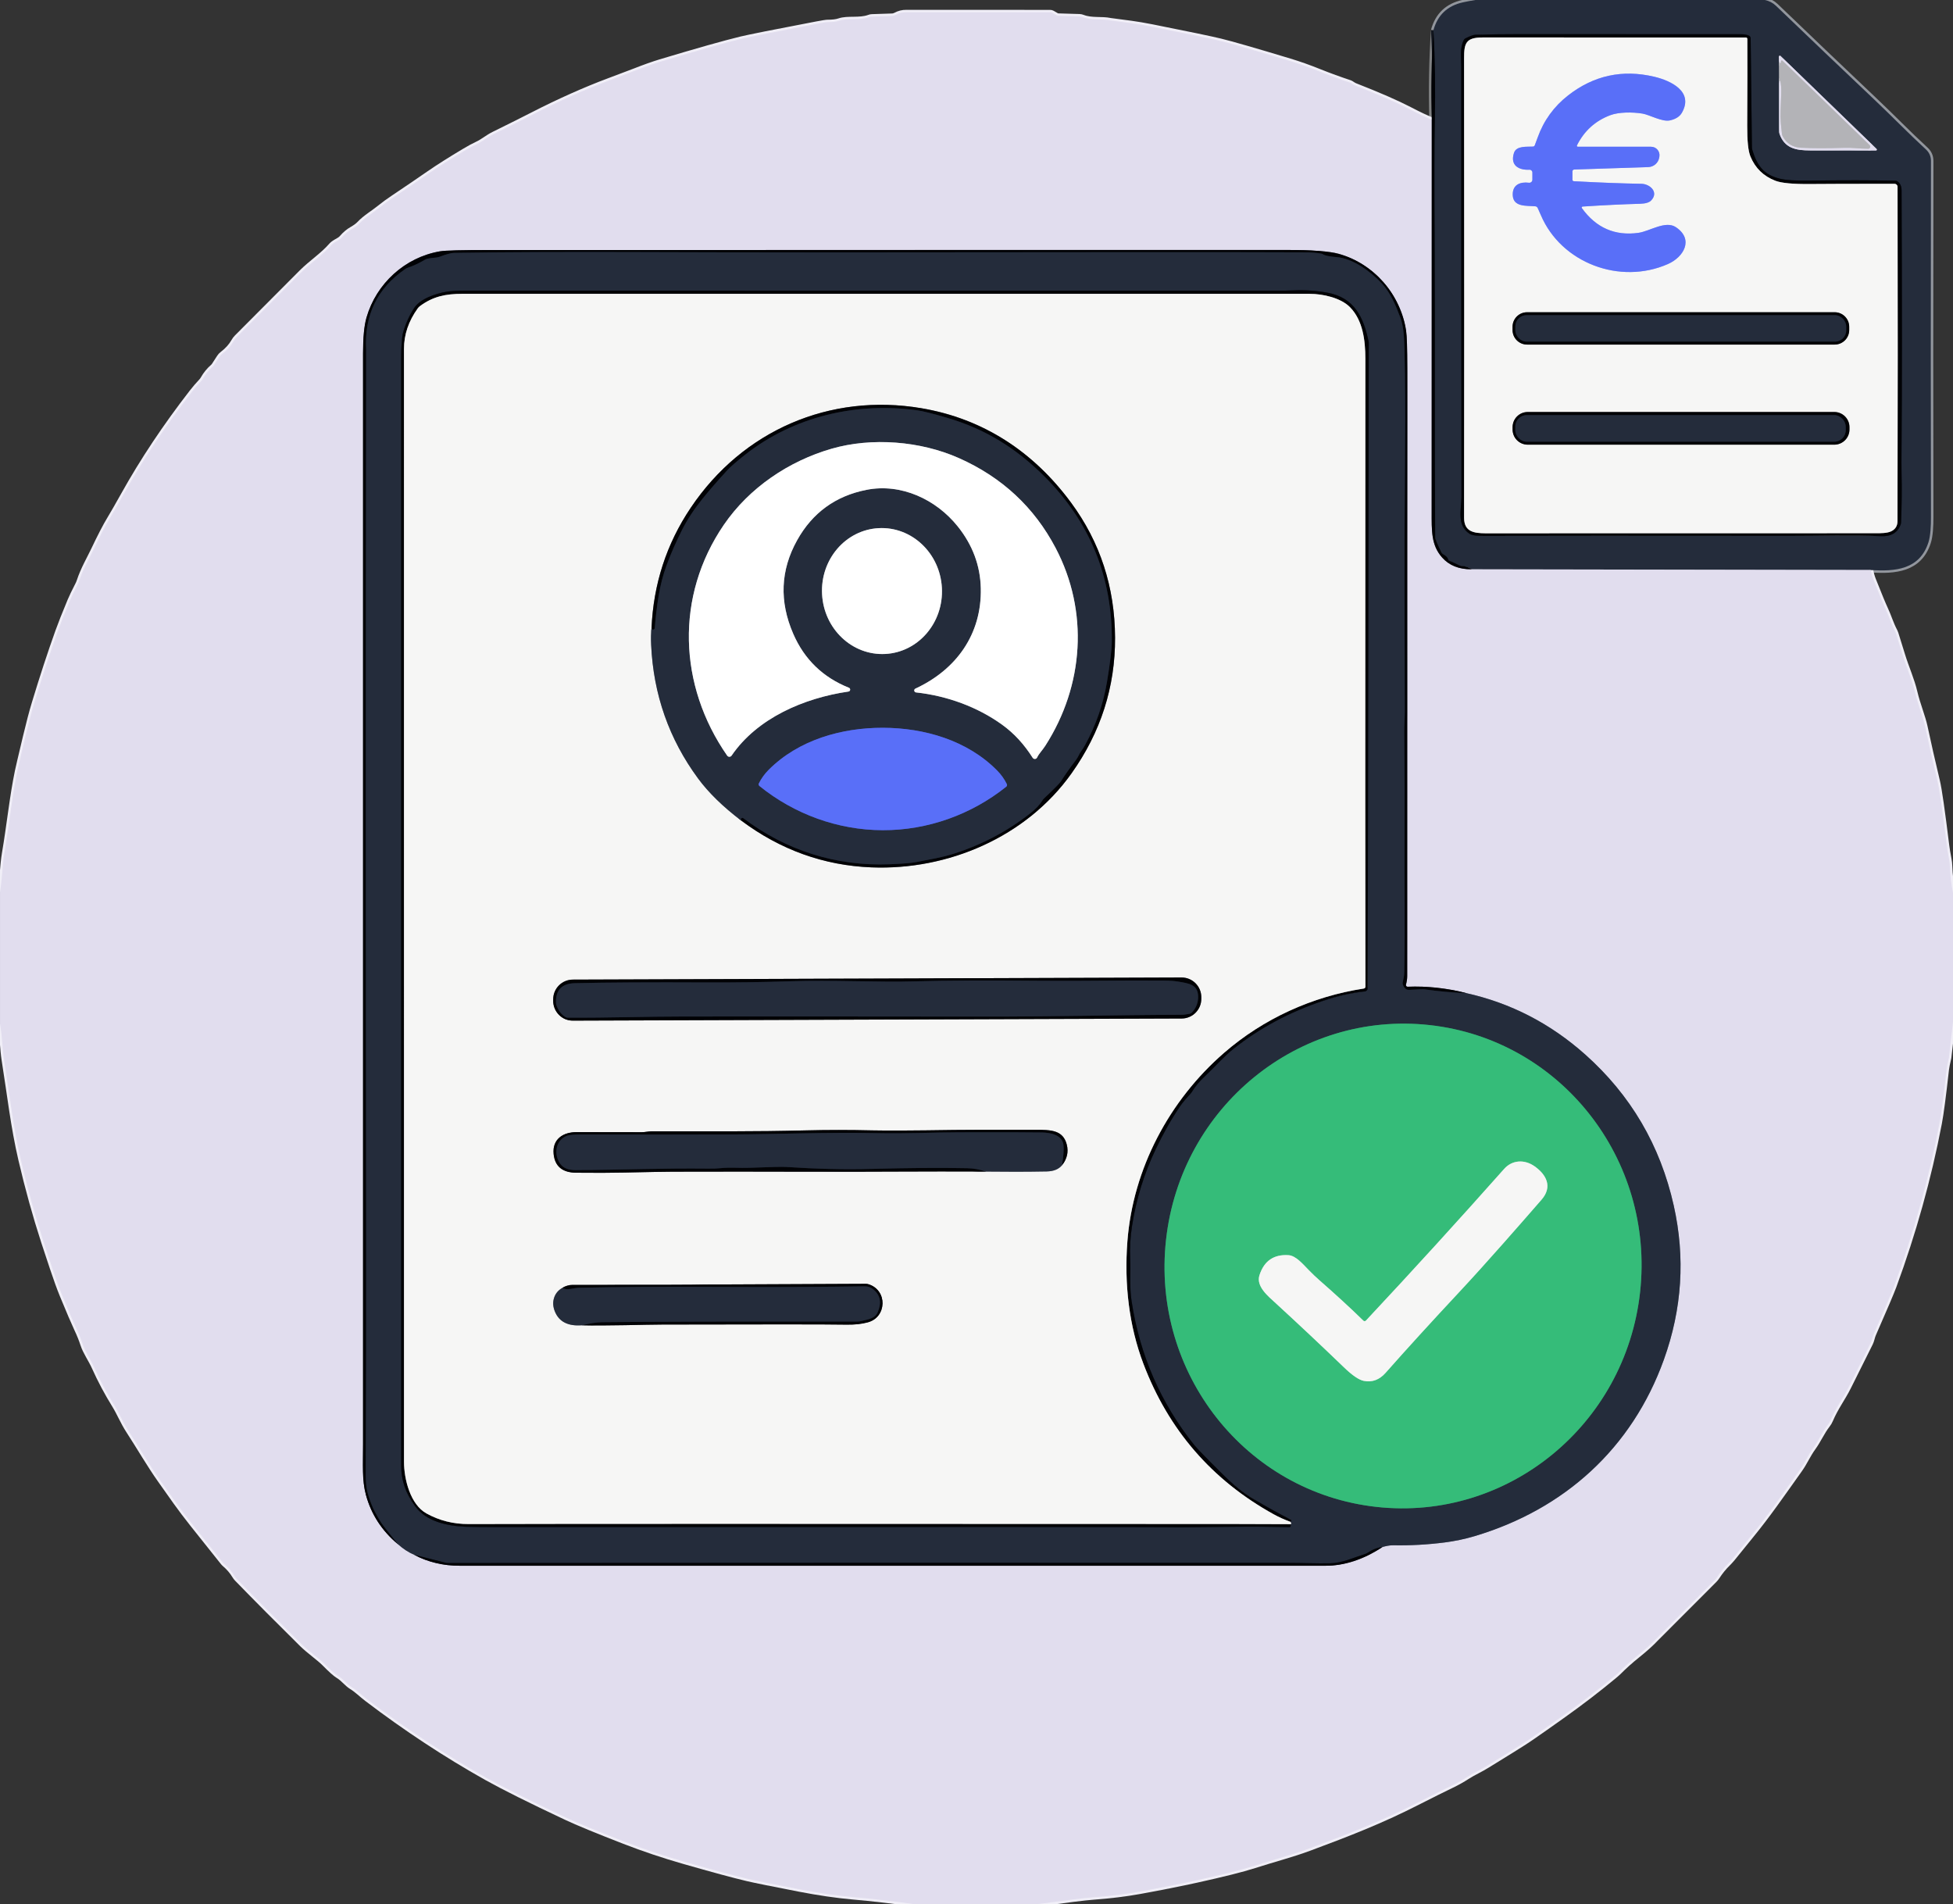 <?xml version="1.0" encoding="UTF-8"?>
<svg id="Capa_1" xmlns="http://www.w3.org/2000/svg" version="1.1" xmlns:xlink="http://www.w3.org/1999/xlink" viewBox="0 0 795 775">
  <rect x="0" y="0" width="795" height="775" fill="#333333" stroke="none"/>
  <!-- Generator: Adobe Illustrator 29.4.0, SVG Export Plug-In . SVG Version: 2.1.0 Build 152)  -->
  <defs>
    <style>
      .st0 {
        stroke: #131720;
      }

      .st0, .st1, .st2, .st3, .st4, .st5, .st6, .st7, .st8, .st9, .st10, .st11, .st12, .st13, .st14 {
        fill: none;
      }

      .st0, .st1, .st2, .st3, .st4, .st5, .st7, .st8, .st9, .st10, .st11, .st12, .st13, .st14 {
        stroke-width: 2px;
      }

      .st1 {
        stroke: #8d9198;
      }

      .st2 {
        stroke: #838595;
      }

      .st15 {
        fill: #e1ddee;
      }

      .st3 {
        stroke: #808182;
      }

      .st16 {
        fill: #242c3b;
      }

      .st17 {
        fill: #35bc79;
      }

      .st18 {
        fill: #b3b3b7;
      }

      .st4 {
        stroke: #96d9b7;
      }

      .st19 {
        fill: #fff;
      }

      .st5 {
        stroke: #f0eef7;
      }

      .st7 {
        stroke: #92969d;
      }

      .st20 {
        fill: #010205;
      }

      .st21 {
        fill: #596ff8;
      }

      .st8 {
        stroke: #7c7c7d;
      }

      .st9 {
        stroke: #a8b3f7;
      }

      .st10 {
        stroke: #2d745a;
      }

      .st11 {
        stroke: #cac8d3;
      }

      .st12 {
        stroke: #71707a;
      }

      .st13 {
        stroke: #3f4e9a;
      }

      .st22 {
        fill: #f6f6f5;
      }

      .st14 {
        stroke: #6c7079;
      }

      .st23 {
        clip-path: url(#clippath);
      }
    </style>
    <clipPath id="clippath">
      <rect class="st6" width="795" height="775"/>
    </clipPath>
  </defs>
  <g class="st23">
    <g>
      <path class="st7" d="M600.63,0c-1.71.26-3.4.57-5.07.94-6.35,1.39-10.37,5.19-12.06,11.39" vector-effect="non-scaling-stroke"/>
      <path class="st3" d="M583.5,12.33c-.83,12.13-1.06,24.26-.68,36.41" vector-effect="non-scaling-stroke"/>
      <path class="st5" d="M582.82,48.74c-1.93-.72-4.95-2.14-9.04-4.27-5.21-2.7-12.54-5.9-22-9.6-.4-.16-.78-.36-1.14-.61-.52-.35-.86-.56-1.03-.61-4.26-1.41-8.36-2.9-12.3-4.48-4.33-1.75-8.44-3.2-12.31-4.37-14.32-4.33-23.71-7.03-28.16-8.11-3.88-.95-13.18-2.88-27.91-5.81-3.11-.61-5.92-1.09-8.43-1.43-5.62-.75-8.44-1.12-8.47-1.13-3.58-.76-7.71.09-11.28-1.33-.43-.17-.88-.27-1.34-.28l-8.61-.26c-.24,0-.47-.08-.67-.19l-1.72-1c-.28-.16-.6-.24-.93-.24-38.73,0-58.23-.02-58.48-.02-1.59-.03-3.08.34-4.47,1.1-.44.24-.93.38-1.43.39l-8.15.27c-.4,0-.8.09-1.18.24-3.88,1.45-8.72.25-12.18,1.45-1.13.39-2.7.58-4.69.57-.51-.01-2.06.24-4.65.73-17.23,3.29-27.44,5.32-30.64,6.1-6.73,1.63-17.69,4.73-32.89,9.29-2.75.83-6.28,2.08-10.59,3.77-1.97.77-5.48,2.1-10.53,3.98-9.14,3.41-20.2,8.31-31.02,13.88-3.44,1.77-8.64,4.37-15.59,7.79-2.7,1.34-4.41,2.96-6.83,4.07-1.38.63-3.14,1.59-5.27,2.86-5.78,3.45-10.51,6.45-14.19,8.99-4.81,3.33-9.66,6.62-14.55,9.89-2.17,1.45-4.03,2.81-5.58,4.07-2.64,2.15-5.91,4.01-8.36,6.62-.66.7-1.67,1.44-3.02,2.21-1.42.81-2.77,1.94-4.05,3.41-.38.44-.84.8-1.35,1.08-1.51.83-2.46,1.48-2.85,1.93-3.54,4.12-8.31,7.16-12.25,11.11-10.96,11-19.73,19.8-26.32,26.41-.5.5-.93,1.07-1.28,1.69-1.07,1.89-2.62,3.61-4.65,5.15-.46.34-.85.77-1.17,1.26l-2.15,3.32c-.14.22-.31.41-.5.58-1.59,1.38-2.93,3.02-4.01,4.91-.2.36-.44.69-.72.99-1.35,1.43-2.63,2.91-3.83,4.46-10.73,13.82-20.02,27.76-27.85,41.81-2.36,4.23-4.22,7.47-5.59,9.73-1.78,2.95-3.96,7.15-6.55,12.61-1.72,3.63-4.32,8.04-5.86,12.78-.16.49-.36.96-.6,1.42-1.49,2.9-2.54,5.07-3.13,6.5-2.27,5.45-3.92,9.63-4.96,12.54-3.18,8.87-6.37,18.6-9.58,29.2-1.09,3.59-2.29,8.18-3.62,13.75-1.87,7.85-2.96,12.48-3.25,13.88-2.19,10.51-3.32,21.99-5.29,33.53-.79,4.62-.9,10.52-1.78,15.79" vector-effect="non-scaling-stroke"/>
      <path class="st7" d="M718.4,0c1.77.37,3.28,1.15,4.52,2.34,13.19,12.68,26.47,25.34,39.83,37.99,8,7.57,13.93,13.78,21.2,20.46,1.39,1.28,2.08,2.85,2.08,4.71-.1,58.15-.1,106.45,0,144.9.01,3.57-.18,7.71-1.03,10.34-3.59,11.14-13.55,11.92-23.5,11.26" vector-effect="non-scaling-stroke"/>
      <path class="st2" d="M761.51,232l-162.49-.28" vector-effect="non-scaling-stroke"/>
      <path class="st0" d="M599.02,231.72c-1.07-.8-2.36-1.25-3.85-1.35-.41-.03-.81-.13-1.18-.3l-4.04-1.86c-.22-.1-.38-.28-.45-.51-.23-.75-.9-1.43-1.99-2.04-.34-.19-.61-.48-.79-.83-1.67-3.32-2.5-5.43-2.51-6.34-.3-43.29,0-77.93-.23-121.49-.13-23.29-.1-39.28.08-47.95.28-12.93.09-25.17-.56-36.72" vector-effect="non-scaling-stroke"/>
      <path class="st0" d="M711.95,14.52c-.86-.39-1.84-.58-2.95-.58-54.55-.03-84.53-.04-89.94-.04-6.57,0-12.76.08-18.57.26-.73.02-2.06.51-3.97,1.46-.28.14-.51.36-.65.64-1.7,3.41-1.03,6.98-1.03,10.77-.02,67.71,0,126.06.07,175.06,0,5.3-2.07,11.69,3.28,15.16.94.61,2.85.91,5.73.9,22.73-.07,64.27-.08,124.62-.02,12.26.02,24.74-.43,37.21.11,4.07.17,6.72-1.41,7.94-4.76.1-.27.16-.56.17-.86.29-7.28.36-13.89.2-19.84-.05-1.98-.05-6.15.01-12.51.19-22.26.19-56.54,0-102.85-.01-1.63-.58-2.84-1.71-3.62-.23-.16-.5-.24-.77-.25-9.79-.22-21.4-.23-34.83-.03-5.69.08-9.76-.18-12.21-.78-6.44-1.59-9.27-5.17-11.22-11.64-.11-.38-.17-.77-.18-1.17l-.52-44.36c-.01-.45-.27-.86-.68-1.05" vector-effect="non-scaling-stroke"/>
      <path class="st14" d="M724.16,23.95l.04,9.52" vector-effect="non-scaling-stroke"/>
      <path class="st2" d="M724.2,33.47l.02,20.08c0,.29.05.58.14.86,2,5.81,6.4,6.84,12.57,6.83,6.89-.01,15.79,0,26.72.02.33,0,.49-.4.26-.63l-39.1-37.85c-.24-.23-.63-.1-.69.22-.05.3-.04.62.04.95" vector-effect="non-scaling-stroke"/>
      <path class="st11" d="M724.2,33.47c.34-1.22.62-.63.84,1.78.11,1.26.04,4.45-.23,9.57-.18,3.51.17,6.23.58,9.77.04.32.14.63.29.91,1.59,2.91,4.05,4.45,7.39,4.63,4.72.25,10.66.26,17.83.03,3.2-.1,6.17.37,9.56.39.77,0,1.16-.94.6-1.48l-35.5-34.37c-.22-.21-.59-.05-.57.26.01.19-.02.37-.09.54-.17.42-.39.33-.64-.26-.16-.35-.19-.78-.1-1.29" vector-effect="non-scaling-stroke"/>
      <path class="st5" d="M795,363.49c-.73-3.65-1.16-7.32-1.29-11.02-.03-.98-.14-1.95-.33-2.91-.44-2.27-.74-4.1-.91-5.47-1.75-14.19-3-22.88-3.77-26.09-1.93-8.06-3.61-15.46-5.04-22.19-.85-3.99-2.99-9.17-4.12-13.99-1.23-5.26-3.46-10.05-5.08-15.37-.96-3.17-1.86-6.06-2.69-8.67-.09-.29-.2-.56-.34-.83-1.73-3.28-2.42-5.97-3.82-8.95-.84-1.77-2.5-5.78-4.97-12.02-.49-1.24-.86-2.57-1.13-3.98" vector-effect="non-scaling-stroke"/>
      <path class="st12" d="M582.82,48.74c-.02,53.06-.03,106.15-.04,159.26,0,8.03-.23,13.87,4.26,18.92,2.87,3.23,6.86,4.83,11.98,4.8" vector-effect="non-scaling-stroke"/>
      <path class="st5" d="M795,415.88l-1.66,14.55c-.01.07-.02.15-.04.23-.51,2.13-.82,3.68-.93,4.67-1.21,10.83-2.17,18.13-2.9,21.92-4.28,22.37-10.44,44.47-18.47,66.28-.93,2.52-3.72,9.07-8.37,19.66-.43,1-.69,2.56-1.18,3.51-.83,1.61-3.81,7.58-8.95,17.93-2.27,4.55-5.21,8.37-7.31,13.34-.32.76-.74,1.48-1.25,2.12-2.14,2.71-3.67,6.3-5.81,9.23-2.14,2.95-3.4,6-5.36,8.76-7.34,10.32-13.25,18.87-19.96,27.05-2.57,3.13-4.3,5.27-5.2,6.42-1.77,2.29-3.18,3.93-4.22,4.94-1.59,1.55-3.01,3.3-4.28,5.25-.35.55-.77,1.06-1.24,1.53-15.31,15.3-23.2,23.2-23.66,23.69-1.92,2.05-4.46,4.34-7.62,6.87-2.75,2.2-5.3,4.48-7.65,6.85-.31.31-.89.83-1.75,1.54-6.43,5.35-13.3,10.63-20.61,15.84-4.07,2.91-8.21,5.82-12.41,8.74-5.23,3.64-12.45,7.88-18.59,11.74-3.03,1.9-5.67,2.98-8.35,4.72-1.92,1.25-4.02,2.42-6.29,3.51-2.87,1.37-7.76,3.81-14.66,7.31-13.96,7.1-27.15,12.27-43.2,18.23-7.33,2.72-14.46,4.52-22.4,7.07-4.96,1.59-12.82,3.56-23.58,5.93-6.78,1.49-14.48,3.02-23.11,4.59-5.71,1.04-12.04,1.82-19.01,2.33-3.23.23-10.72,1.16-22.47,2.77" vector-effect="non-scaling-stroke"/>
      <path class="st5" d="M371.87,775c-8.27-1.19-16.56-2.15-24.88-2.88-6.47-.57-13.68-1.63-21.63-3.16-11-2.13-18.07-3.56-21.22-4.3-5.47-1.29-14.08-3.62-25.83-6.99-8.33-2.39-16.4-5.1-24.21-8.13-11.16-4.33-19.06-7.58-23.69-9.76-14.71-6.92-25.52-12.32-32.43-16.19-16.53-9.28-32.75-19.96-48.66-32.05-2.24-1.7-4.01-3.55-6.19-4.88-2.02-1.23-3.34-3.23-5.51-4.54-1.15-.69-2.99-2.33-5.52-4.9-2.23-2.27-6.43-5.17-9.19-7.89-9.6-9.48-18.43-18.36-26.48-26.64-.36-.37-.68-.79-.95-1.24-1.05-1.75-2.41-3.33-4.06-4.74-.26-.22-.5-.46-.71-.73-4.84-6.07-8.96-11.24-12.37-15.52-5.27-6.62-8.43-11.31-13.05-17.81-4.54-6.4-8.61-13.51-13.11-20.43-2.13-3.29-3.74-7.18-5.45-9.95-3.23-5.21-6.02-10.45-8.37-15.7-1.45-3.23-3.62-6.18-4.62-9.27-.66-2.03-1.49-4.1-2.5-6.23-1.29-2.76-3.28-7.39-5.95-13.89-1.11-2.71-2.43-6.32-3.94-10.84-1.43-4.26-2.64-7.91-3.63-10.96-3.43-10.55-6.51-21.66-9.24-33.34-3.15-13.51-4.55-26.37-6.82-40.59-.66-4.15-.74-9.79-1.66-14.7" vector-effect="non-scaling-stroke"/>
      <path class="st2" d="M162,628.52c2.09,1.89,4.3,3.34,6.65,4.33" vector-effect="non-scaling-stroke"/>
      <path class="st12" d="M168.65,632.85c5.5,2.96,11.7,4.44,18.6,4.44,117.41.02,234.83.02,352.25,0,7.86,0,15.61-2.55,23.26-7.64" vector-effect="non-scaling-stroke"/>
      <path class="st2" d="M562.76,629.65c1.4-.37,2.89-.71,4.35-.69,7.01.13,14-.26,20.95-1.15,4.2-.54,8.25-1.39,12.15-2.55,36.6-10.91,64.13-35.77,77.11-71.9,7.41-20.61,8.74-41.5,4.01-62.65-5.47-24.47-17.49-44.97-36.04-61.5-14.18-12.63-30.31-20.95-48.39-24.98" vector-effect="non-scaling-stroke"/>
      <path class="st12" d="M596.9,404.23c-7.99-2.06-15.97-2.93-23.94-2.61-.44.01-.77-.41-.65-.84.34-1.19.51-2.36.51-3.53.01-10.54.02-92.99.03-247.34,0-8.07-.16-13.17-.48-15.28-2.24-14.87-13.21-27.35-27.43-31.31-3.79-1.06-10.98-1.59-21.59-1.58-47.99.03-155.81.04-323.46.02-11.77,0-18.68.17-20.73.52-14.39,2.45-25.98,13.14-29.99,26.99-.93,3.23-1.4,8.11-1.4,14.62-.01,142.66,0,290.7,0,444.11,0,8.09-.47,14.42,1.21,20.56,2.16,7.89,6.5,14.54,13.01,19.96" vector-effect="non-scaling-stroke"/>
      <path class="st0" d="M596.9,404.23c-5.77-.23-11.4-.74-16.9-1.53-.71-.1-2.84-.03-6.37.2-1.18.08-2.04-.65-2.59-2.19-.1-.28-.12-.59-.05-.88.4-1.82.59-2.4.63-4.28.38-20.06-.01-35.92.12-56.36.07-10.69.03-24.47-.12-41.33-.02-2.6.22-5.53.22-8.61-.04-40.12-.28-58.28.04-93.93.15-17.75.16-32.21.02-43.38-.1-7.81-.25-12.96-.45-15.44-.23-2.92-.69-5.28-1.37-7.09-1.87-4.98-3.91-10.05-7.58-14.02-4.56-4.93-11.88-10.21-18.33-10.72-2.97-.24-4.85-.63-5.64-1.16-.22-.14-.46-.24-.72-.28-2.03-.33-3.96-.49-5.81-.5-21.79-.12-89.17-.11-202.14.02-50.73.06-101.48-.51-145.1.19-1.12.02-3.04.54-5.76,1.56-.46.17-.94.28-1.42.33-2.45.22-3.89.46-4.33.73-2.42,1.46-4.83,2.6-7.24,3.42-.38.13-.73.3-1.06.53-11.4,7.85-16.7,18.81-15.91,32.89.02.25.02,5.04,0,14.38-.17,112.05-.17,227.79.01,347.22.04,29.25-.02,61.33-.17,96.26-.01,2.86.22,5.22.71,7.08.56,2.13,1.35,4.38,2.38,6.74.26.6,1,1.96,2.21,4.07.75,1.3,1.62,2.58,2.62,3.83,1.73,2.17,3.46,4.35,5.2,6.54" vector-effect="non-scaling-stroke"/>
      <path class="st0" d="M562.76,629.65c-2.08.26-4.13,1.07-6.15,2.43-.23.16-.48.28-.75.36-5.2,1.67-9.55,3.78-14.61,3.86-5.49.09-11.09-.17-17.33-.17-116.47-.05-230.42-.03-341.83.06-.14,0-.28-.02-.41-.05l-13.03-3.29" vector-effect="non-scaling-stroke"/>
      <path class="st8" d="M710.7,15.26c-27.37-.01-63.09-.01-107.15-.01-6.86,0-7.58,2.3-7.57,8.51.07,76.67.07,139,0,186.99,0,5.77,4.14,6.26,8.63,6.31,1.72.01,54.68,0,158.89-.03,1.85,0,4.84.05,6.54-.88,1.57-.85,2.35-2.18,2.36-4,.13-44.85.14-90.23.03-136.12,0-.67-.54-1.21-1.2-1.21-15.73-.02-27.14.01-34.23.08-7.04.07-11.81-.37-14.31-1.33-4.81-1.85-8.2-5.14-10.15-9.89-.91-2.21-1.34-6.36-1.31-12.47.08-15.66.1-27.45.05-35.37,0-.32-.26-.58-.58-.58" vector-effect="non-scaling-stroke"/>
      <path class="st9" d="M641.93,59.16c2.95-5.89,7.46-9.97,13.53-12.26,3.48-1.32,8.93-1.33,13.06-.68,2.89.46,8.11,3.49,11.24,2.79,2.37-.53,3.99-1.57,4.88-3.12,4.93-8.65-4.58-13.07-11.18-14.64-12.99-3.09-24.7-.56-35.15,7.6-5.78,4.51-9.9,10.21-12.37,17.08-.09.27-.49,1.34-1.19,3.21-.11.3-.38.5-.7.52-2.44.16-6.78-.44-7.76,2.57-1.67,5.16,2.02,7.08,6.3,6.85.65-.03,1.19.48,1.19,1.13v2.94c0,.75-.66,1.33-1.41,1.23-3.59-.46-6.73.84-6.59,4.99.16,5,5.62,4.29,9.19,4.6.41.03.77.28.95.65.31.63.74,1.6,1.3,2.92,8.3,19.55,32.24,28.52,51.73,19.93,6.41-2.82,10.69-10,3.25-15-4.24-2.85-10.67,1.67-15.29,2.31-9.54,1.31-17.2-2.05-22.99-10.08-.18-.25-.01-.61.3-.63,8.57-.56,16.38-.94,23.44-1.13,2.19-.07,3.68-.52,4.47-1.35,3.26-3.45-.61-6.72-3.93-6.78-7.82-.13-17.01-.48-27.56-1.05-.31-.02-.56-.28-.56-.6v-3.41c0-.4.32-.73.72-.75l30.17-.99c2.21-.08,4.07-1.69,4.44-3.87l.07-.41c.36-2.09-1.25-4-3.37-4h-29.83c-.29,0-.48-.31-.35-.57" vector-effect="non-scaling-stroke"/>
      <path class="st8" d="M752.75,133c0-3.26-2.65-5.91-5.91-5.91h-125.22c-3.26,0-5.91,2.65-5.91,5.91v1.34c0,3.26,2.65,5.91,5.91,5.91h125.22c3.26,0,5.91-2.65,5.91-5.91v-1.34" vector-effect="non-scaling-stroke"/>
      <path class="st8" d="M752.85,173.86c0-3.41-2.76-6.17-6.17-6.17h-124.78c-3.41,0-6.17,2.76-6.17,6.17v.96c0,3.41,2.76,6.17,6.17,6.17h124.78c3.41,0,6.17-2.76,6.17-6.17v-.96" vector-effect="non-scaling-stroke"/>
      <path class="st1" d="M525.38,620.37c.41-.22.34-.55-.21-1" vector-effect="non-scaling-stroke"/>
      <path class="st0" d="M525.17,619.37c.19-.05.32-.17.41-.36.09-.19.01-.42-.18-.52-4.43-2.21-9.43-4.97-15-8.28-4.05-2.4-8.24-5.74-12.55-10.01-6.69-6.63-10.6-10.65-11.75-12.08-13.65-17.09-22.14-36.6-25.47-58.54-.91-5.99-.33-11.71-.58-17.49-.18-4.25.07-8.61.76-13.08,1.68-10.89,4.9-21.33,9.66-31.31,3.05-6.39,6.33-12.18,9.86-17.37.96-1.41,2.4-3.15,4.32-5.22.22-.23.41-.49.58-.77,1.28-2.14,3.09-4.29,5.42-6.46,3.63-3.37,7.35-7.72,11.55-11.06,10.6-8.41,22.68-14.88,36.24-19.41,5.95-1.99,11.65-3.28,17.1-3.88.69-.07,1.22-.66,1.22-1.36l.41-262.69c0-.1-.01-.2-.03-.3-2.08-10.25-5.9-17.98-16.62-20.01-4.58-.87-9.22-1.19-13.92-.98-1.94.09-4.34.13-7.21.13-121.63-.03-231.74-.03-330.34-.02-3.11,0-5.63.16-7.54.49-4.21.73-10.53,2.81-13,6.7-1.99,3.13-3.45,6.38-4.39,9.74-.54,1.92-.81,5.46-.81,10.61-.02,150.59-.02,300.88.01,450.88,0,5.67,1.81,11.06,5.44,16.17,4.58,6.44,13.62,8.3,20.99,8.54,2.53.09,8.19.13,17,.12,178.83-.09,269.83-.06,272.99.09.34.01,7.85-.06,22.52-.21,7.43-.08,14.96-.03,22.6.14.32.01.58-.25.56-.57l-.04-.63" vector-effect="non-scaling-stroke"/>
      <path class="st8" d="M525.17,619.37c-2.31-.83-4.55-1.84-6.73-3.04-25.13-13.92-42.8-34.34-53.01-61.27-5.84-15.41-7.82-32.41-6.51-49.73,2.25-29.63,17.06-57.48,39.4-76.84,16-13.88,35.87-22.93,56.87-26.14.36-.06.63-.37.62-.74-.07-19.69-.08-104.89-.02-255.6,0-7.47-1.01-15.59-6.21-20.93-3.77-3.86-11.04-5.48-16.45-5.48-32.71,0-147.63,0-344.78-.01-7.07,0-12.1,1.1-17.36,4.97-.37.27-.7.6-.96.98-3.72,5.17-5.58,10.67-5.58,16.48-.02,259.35-.02,410.34.01,452.97,0,7.11,2.59,17.38,9.12,21,5.24,2.91,10.96,4.35,17.17,4.33,30.93-.11,134.34-.12,310.25-.03,8.13.01,16.25.03,24.38.08" vector-effect="non-scaling-stroke"/>
      <path class="st10" d="M560.31,613.34c53.29,5.89,101.34-33.24,107.31-87.4,5.98-54.15-32.37-102.82-85.66-108.71-53.29-5.89-101.34,33.24-107.31,87.4-5.98,54.15,32.37,102.82,85.66,108.71" vector-effect="non-scaling-stroke"/>
      <path class="st1" d="M265.21,255.76c-.23,1.86-.28,4.11-.15,6.74.93,20.21,7.29,38.32,19.1,54.35,4.25,5.77,10.09,11.47,17.52,17.11" vector-effect="non-scaling-stroke"/>
      <path class="st8" d="M301.68,333.96c15.99,11.95,33.67,18.31,53.06,19.08,31.15,1.23,63.01-12.32,81.45-38.28,11.89-16.73,17.8-35.15,17.71-55.24-.09-20.53-6.05-38.82-17.87-54.87-15.3-20.79-35.82-34.26-61.06-38.51-37.11-6.25-72.59,9-93.78,40.52-9.89,14.7-15.21,31.07-15.98,49.1" vector-effect="non-scaling-stroke"/>
      <path class="st0" d="M301.68,333.96c-.1-.39-.11-.66-.02-.79.19-.32.62-.39.91-.17,17.26,13.08,37.67,19.61,59.45,18.77,5.25-.2,8.9-.5,10.95-.9,6.32-1.25,10.21-1.78,15.39-3.44,11.39-3.65,21.71-9.1,30.96-16.35,2.29-1.79,3.96-3.57,5.03-5.33.17-.28.37-.53.61-.76,4.09-3.84,6.37-6.15,6.86-6.92,1.57-2.51,3.61-5.4,6.12-8.69,1.03-1.34,1.28-2.45,2.14-3.61.57-.75,1.13-1.64,1.68-2.65,4.41-8.11,7.37-16.65,8.86-25.64,1.27-7.65,1.92-13.05,1.95-16.21.27-26.35-8.88-48.8-27.45-67.37-11.54-11.53-24.02-19.22-39.17-23.71-6.02-1.79-10.17-2.84-12.46-3.16-24.8-3.46-50.33,2.44-70.14,18.03-3.6,2.83-6.1,5.02-7.5,6.56-3.89,4.25-7.17,8.03-9.84,11.34-3.43,4.25-6.18,8.42-8.25,12.51-2.59,5.12-4.72,9.98-6.41,14.59-1.43,3.89-2.52,8.09-3.26,12.58-.69,4.22-1.21,8.54-1.55,12.95-.03.4-.25.63-.65.69-.18.02-.41-.15-.68-.52" vector-effect="non-scaling-stroke"/>
      <path class="st8" d="M489.01,405.84c-.02-4.42-3.62-8-8.04-7.98l-247.8.86c-4.42.02-8,3.62-7.98,8.04v.68c.02,4.42,3.62,8,8.04,7.98l247.8-.86c4.42-.02,8-3.62,7.98-8.04v-.68" vector-effect="non-scaling-stroke"/>
      <path class="st1" d="M401.31,476.85c8.22.11,16.46.1,24.71-.05,2.87-.05,4.96-.9,6.29-2.54" vector-effect="non-scaling-stroke"/>
      <path class="st8" d="M432.31,474.26c2.05-2.55,2.7-5.32,1.96-8.33-1.51-6.08-6.61-6.06-12.68-6.07-17.53-.02-28.61,0-33.22.07-16.31.24-27.39.29-33.23.16-9.41-.22-18.28-.22-26.59-.01-22.26.56-38.09.35-63.29.38-1.33,0-2.78.37-4.01.38-2.71.01-11.57,0-26.56-.04-5.4,0-9.92,2.8-9.33,8.87.49,5.04,3.54,7.59,9.13,7.65,7.7.08,14.26.06,19.68-.06,9.7-.22,16.26-.34,19.67-.35,18.29-.05,36.53-.05,54.72.01,23.27.08,48.48-.2,72.75-.07" vector-effect="non-scaling-stroke"/>
      <path class="st0" d="M432.31,474.26c.62-3.83.81-6.61.58-8.33-.54-4.02-5.39-4.92-8.64-4.98-3.95-.09-15.26-.11-33.91-.07-10.34.02-21.3.6-33.33.34-19.56-.44-41.41.46-58.35.52-20.55.08-41.11.08-61.67.01-3.24-.01-5.36.19-6.35.6-4.67,1.94-5.25,7.74-2.55,11.39,1.25,1.69,3.3,2.52,6.16,2.51,19.9-.11,34.03-.81,54.4-.61,1.79.02,3.34-.04,4.67-.18,3.89-.41,7.81,0,11.68-.15,8.56-.33,13.56-.44,15-.34,12.4.82,23.9,1.09,34.5.8,15.49-.42,28.57-.52,39.25-.29,2.59.05,5.11.51,7.56,1.37" vector-effect="non-scaling-stroke"/>
      <path class="st1" d="M228.97,524.17c-1.76.97-2.92,2.39-3.47,4.24-.52,1.73-.39,3.55.4,5.46,1.71,4.13,5.36,5.97,10.95,5.54" vector-effect="non-scaling-stroke"/>
      <path class="st8" d="M236.85,539.41c10.97.27,25.17-.27,32.88-.29,42.09-.11,67.01-.09,74.77.04,3.31.06,6.22-.25,8.74-.93,7.87-2.14,8.08-13.15.26-15.53-.36-.11-.74-.16-1.11-.16-42.89.17-64.65.26-65.28.29-3.75.13-21.79.18-54.11.15-1.39,0-2.73.4-4.03,1.19" vector-effect="non-scaling-stroke"/>
      <path class="st0" d="M236.85,539.41c3.25-.81,5.97-1.22,8.18-1.25,19.13-.22,53.78-.31,103.97-.28.52.01,1.03-.05,1.52-.18,2.98-.74,5.61-1.03,6.72-3.53,1.71-3.88,1.15-6.98-1.68-9.3-1.07-.88-2.22-1.31-3.47-1.3-16.53.23-32.73.32-48.59.27-10.09-.03-15.52-.04-16.28-.05-17.27-.12-34.5,0-51.69.37-.53.01-1.63.17-3.3.47-1.37.24-2.45.09-3.26-.46" vector-effect="non-scaling-stroke"/>
      <path class="st0" d="M751.53,132.86c0-2.53-2.05-4.58-4.58-4.58h-125.52c-2.53,0-4.58,2.05-4.58,4.58v1.6c0,2.53,2.05,4.58,4.58,4.58h125.52c2.53,0,4.58-2.05,4.58-4.58v-1.6" vector-effect="non-scaling-stroke"/>
      <path class="st7" d="M422.18,308.31c.75-1.6,2.12-2.88,3.35-4.8,15.71-24.49,17.75-54.66,4.18-80.46-8.73-16.61-21.87-28.81-39.4-36.6-15.69-6.97-35.53-8.52-51.84-3.79-17.38,5.03-33.49,15.85-43.84,30.99-19.82,28.99-18.51,65.33,1.37,93.9.44.63,1.38.63,1.81,0,10.47-15.32,29.54-23.44,47.58-26.07.81-.12.94-1.24.18-1.54-10.59-4.23-18.14-11.54-22.66-21.94-5.74-13.2-5.22-25.89,1.56-38.08,6.23-11.19,15.63-18.04,28.21-20.53,14.16-2.81,28.39,3.91,37.16,14.85,6.07,7.57,9.21,15.99,9.41,25.24.41,18.61-9.91,33.06-26.62,40.81-.75.35-.56,1.46.26,1.55,12.63,1.37,25.01,5.92,34.94,13.06,5.08,3.65,9.11,8.15,12.54,13.54.44.69,1.46.62,1.81-.12" vector-effect="non-scaling-stroke"/>
      <path class="st7" d="M360.41,266.17c13.46-.73,23.76-12.78,23-26.92-.76-14.14-12.3-25.01-25.77-24.28-13.46.73-23.76,12.78-23,26.92.76,14.14,12.3,25.01,25.77,24.28" vector-effect="non-scaling-stroke"/>
      <path class="st13" d="M359.32,337.91c18.28.05,36.09-6.34,50.29-17.71.31-.25.41-.68.24-1.04-.99-2.04-2.31-3.89-3.96-5.56-12.15-12.32-29.72-17.34-46.45-17.38-16.73-.05-34.33,4.87-46.54,17.11-1.66,1.66-2.99,3.51-4,5.54-.17.36-.07.79.23,1.04,14.14,11.45,31.91,17.95,50.19,18" vector-effect="non-scaling-stroke"/>
      <path class="st0" d="M751.33,173.63c0-2.58-2.09-4.67-4.67-4.67h-125.16c-2.58,0-4.67,2.09-4.67,4.67v1.48c0,2.58,2.09,4.67,4.67,4.67h125.16c2.58,0,4.67-2.09,4.67-4.67v-1.48" vector-effect="non-scaling-stroke"/>
      <path class="st0" d="M485.16,412.13c1.75-1.83,2.6-4.03,2.55-6.59-.1-4.84-3.71-5.26-8.14-6.01-1.49-.25-3.38-.39-5.67-.41-17.01-.17-32.31.23-49.49.08-22.43-.21-39.51-.13-51.26.22-15.94.47-34.18-.6-51.55-.02-11.26.37-22.68.53-34.25.48-22.44-.11-40.22-.01-53.35.3-5.3.12-7.86,2.8-7.67,8.03,0,.32.07.64.18.94.78,2.17,2,3.77,3.66,4.8.26.16.56.25.86.25,16.88.1,31.63-.46,47.96-.47,40.51-.03,80.66-.01,120.45.04,30.51.04,52.82-.65,81.24-.73,1.01,0,2.21-.14,3.58-.41.35-.07.66-.25.9-.5" vector-effect="non-scaling-stroke"/>
      <path class="st4" d="M556.04,537.49c-.29.31-.78.33-1.08.03-5.15-5.04-11.09-10.5-17.82-16.39-1.42-1.24-2.87-2.62-4.34-4.13-2.46-2.51-5.3-5.92-8.28-6.12-6-.39-9.94,2.32-11.83,8.13-1.49,4.58,3.53,8.58,6.63,11.43,9.57,8.78,18.81,17.47,27.72,26.06,3.43,3.31,6.14,5.16,8.13,5.55,3.39.66,6.35-.43,8.86-3.28,8.44-9.56,18.45-20.54,30.02-32.93,10.92-11.68,25.06-27.9,33.47-37.56,4.52-5.19,2.05-10.11-2.84-13.57-4.08-2.89-9.11-2.64-12.4,1.07-18.28,20.6-37.03,41.17-56.24,61.71" vector-effect="non-scaling-stroke"/>
    </g>
  </g>
  <path class="st16" d="M718.4,0c1.77.37,3.28,1.15,4.52,2.34,13.19,12.68,26.47,25.34,39.83,37.99,8,7.57,13.93,13.78,21.2,20.46,1.39,1.28,2.08,2.85,2.08,4.71-.1,58.15-.1,106.45,0,144.9.01,3.57-.18,7.71-1.03,10.34-3.59,11.14-13.55,11.92-23.5,11.26l-162.49-.28c-1.07-.8-2.36-1.25-3.85-1.35-.41-.03-.81-.13-1.18-.3l-4.04-1.86c-.22-.1-.38-.28-.45-.51-.23-.75-.9-1.43-1.99-2.04-.34-.19-.61-.48-.79-.83-1.67-3.32-2.5-5.43-2.51-6.34-.3-43.29,0-77.93-.23-121.49-.13-23.29-.1-39.28.08-47.95.28-12.93.09-25.17-.56-36.72,1.69-6.2,5.71-10,12.06-11.39,1.67-.37,3.36-.68,5.07-.94h117.77ZM711.95,14.52c-.86-.39-1.84-.58-2.95-.58-54.55-.03-84.53-.04-89.94-.04-6.57,0-12.76.08-18.57.26-.73.02-2.06.51-3.97,1.46-.28.14-.51.36-.65.64-1.7,3.41-1.03,6.98-1.03,10.77-.02,67.71,0,126.06.07,175.06,0,5.3-2.07,11.69,3.28,15.16.94.61,2.85.91,5.73.9,22.73-.07,64.27-.08,124.62-.02,12.26.02,24.74-.43,37.21.11,4.07.17,6.72-1.41,7.94-4.76.1-.27.16-.56.17-.86.29-7.28.36-13.89.2-19.84-.05-1.98-.05-6.15.01-12.51.19-22.26.19-56.54,0-102.85-.01-1.63-.58-2.84-1.71-3.62-.23-.16-.5-.24-.77-.25-9.79-.22-21.4-.23-34.83-.03-5.69.08-9.76-.18-12.21-.78-6.44-1.59-9.27-5.17-11.22-11.64-.11-.38-.17-.77-.18-1.17l-.52-44.36c-.01-.45-.27-.86-.68-1.05ZM724.16,23.95l.04,9.52.02,20.08c0,.29.05.58.14.86,2,5.81,6.4,6.84,12.57,6.83,6.89-.01,15.79,0,26.72.02.33,0,.49-.4.26-.63l-39.1-37.85c-.24-.23-.63-.1-.69.22-.05.3-.04.62.04.95Z"/>
  <path class="st15" d="M582.82,48.74c-.02,53.06-.03,106.15-.04,159.26,0,8.03-.23,13.87,4.26,18.92,2.87,3.23,6.86,4.83,11.98,4.8l162.49.28c.27,1.41.64,2.74,1.13,3.98,2.47,6.24,4.13,10.25,4.97,12.02,1.4,2.98,2.09,5.67,3.82,8.95.14.27.25.54.34.83.83,2.61,1.73,5.5,2.69,8.67,1.62,5.32,3.85,10.11,5.08,15.37,1.13,4.82,3.27,10,4.12,13.99,1.43,6.73,3.11,14.13,5.04,22.19.77,3.21,2.02,11.9,3.77,26.09.17,1.37.47,3.2.91,5.47.19.96.3,1.93.33,2.91.13,3.7.56,7.37,1.29,11.02v52.39l-1.66,14.55c-.01.07-.02.15-.04.23-.51,2.13-.82,3.68-.93,4.67-1.21,10.83-2.17,18.13-2.9,21.92-4.28,22.37-10.44,44.47-18.47,66.28-.93,2.52-3.72,9.07-8.37,19.66-.43,1-.69,2.56-1.18,3.51-.83,1.61-3.81,7.58-8.95,17.93-2.27,4.55-5.21,8.37-7.31,13.34-.32.76-.74,1.48-1.25,2.12-2.14,2.71-3.67,6.3-5.81,9.23-2.14,2.95-3.4,6-5.36,8.76-7.34,10.32-13.25,18.87-19.96,27.05-2.57,3.13-4.3,5.27-5.2,6.42-1.77,2.29-3.18,3.93-4.22,4.94-1.59,1.55-3.01,3.3-4.28,5.25-.35.55-.77,1.06-1.24,1.53-15.31,15.3-23.2,23.2-23.66,23.69-1.92,2.05-4.46,4.34-7.62,6.87-2.75,2.2-5.3,4.48-7.65,6.85-.31.31-.89.83-1.75,1.54-6.43,5.35-13.3,10.63-20.61,15.84-4.07,2.91-8.21,5.82-12.41,8.74-5.23,3.64-12.45,7.88-18.59,11.74-3.03,1.9-5.67,2.98-8.35,4.72-1.92,1.25-4.02,2.42-6.29,3.51-2.87,1.37-7.76,3.81-14.66,7.31-13.96,7.1-27.15,12.27-43.2,18.23-7.33,2.72-14.46,4.52-22.4,7.07-4.96,1.59-12.82,3.56-23.58,5.93-6.78,1.49-14.48,3.02-23.11,4.59-5.71,1.04-12.04,1.82-19.01,2.33-3.23.23-10.72,1.16-22.47,2.77h-50.64c-8.27-1.19-16.56-2.15-24.88-2.88-6.47-.57-13.68-1.63-21.63-3.16-11-2.13-18.07-3.56-21.22-4.3-5.47-1.29-14.08-3.62-25.83-6.99-8.33-2.39-16.4-5.1-24.21-8.13-11.16-4.33-19.06-7.58-23.69-9.76-14.71-6.92-25.52-12.32-32.43-16.19-16.53-9.28-32.75-19.96-48.66-32.05-2.24-1.7-4.01-3.55-6.19-4.88-2.02-1.23-3.34-3.23-5.51-4.54-1.15-.69-2.99-2.33-5.52-4.9-2.23-2.27-6.43-5.17-9.19-7.89-9.6-9.48-18.43-18.36-26.48-26.64-.36-.37-.68-.79-.95-1.24-1.05-1.75-2.41-3.33-4.06-4.74-.26-.22-.5-.46-.71-.73-4.84-6.07-8.96-11.24-12.37-15.52-5.27-6.62-8.43-11.31-13.05-17.81-4.54-6.4-8.61-13.51-13.11-20.43-2.13-3.29-3.74-7.18-5.45-9.95-3.23-5.21-6.02-10.45-8.37-15.7-1.45-3.23-3.62-6.18-4.62-9.27-.66-2.03-1.49-4.1-2.5-6.23-1.29-2.76-3.28-7.39-5.95-13.89-1.11-2.71-2.43-6.32-3.94-10.84-1.43-4.26-2.64-7.91-3.63-10.96-3.43-10.55-6.51-21.66-9.24-33.34-3.15-13.51-4.55-26.37-6.82-40.59-.66-4.15-.74-9.79-1.66-14.7v-53.64c.88-5.27.99-11.17,1.78-15.79,1.97-11.54,3.1-23.02,5.29-33.53.29-1.4,1.38-6.03,3.25-13.88,1.33-5.57,2.53-10.16,3.62-13.75,3.21-10.6,6.4-20.33,9.58-29.2,1.04-2.91,2.69-7.09,4.96-12.54.59-1.43,1.64-3.6,3.13-6.5.24-.46.44-.93.6-1.42,1.54-4.74,4.14-9.15,5.86-12.78,2.59-5.46,4.77-9.66,6.55-12.61,1.37-2.26,3.23-5.5,5.59-9.73,7.83-14.05,17.12-27.99,27.85-41.81,1.2-1.55,2.48-3.03,3.83-4.46.28-.3.52-.63.72-.99,1.08-1.89,2.42-3.53,4.01-4.91.19-.17.36-.36.5-.58l2.15-3.32c.32-.49.71-.92,1.17-1.26,2.03-1.54,3.58-3.26,4.65-5.15.35-.62.78-1.19,1.28-1.69,6.59-6.61,15.36-15.41,26.32-26.41,3.94-3.95,8.71-6.99,12.25-11.11.39-.45,1.34-1.1,2.85-1.93.51-.28.97-.64,1.35-1.08,1.28-1.47,2.63-2.6,4.05-3.41,1.35-.77,2.36-1.51,3.02-2.21,2.45-2.61,5.72-4.47,8.36-6.62,1.55-1.26,3.41-2.62,5.58-4.07,4.89-3.27,9.74-6.56,14.55-9.89,3.68-2.54,8.41-5.54,14.19-8.99,2.13-1.27,3.89-2.23,5.27-2.86,2.42-1.11,4.13-2.73,6.83-4.07,6.95-3.42,12.15-6.02,15.59-7.79,10.82-5.57,21.88-10.47,31.02-13.88,5.05-1.88,8.56-3.21,10.53-3.98,4.31-1.69,7.84-2.94,10.59-3.77,15.2-4.56,26.16-7.66,32.89-9.29,3.2-.78,13.41-2.81,30.64-6.1,2.59-.49,4.14-.74,4.65-.73,1.99,0,3.56-.18,4.69-.57,3.46-1.2,8.3,0,12.18-1.45.38-.15.78-.23,1.18-.24l8.15-.27c.5,0,.99-.15,1.43-.39,1.39-.76,2.88-1.13,4.47-1.1.25,0,19.75.01,58.48.02.33,0,.65.08.93.24l1.72,1c.2.11.43.18.67.19l8.61.26c.46,0,.91.11,1.34.28,3.57,1.42,7.7.57,11.28,1.33.03.01,2.85.38,8.47,1.13,2.51.34,5.32.82,8.43,1.43,14.73,2.93,24.03,4.86,27.91,5.81,4.45,1.08,13.84,3.78,28.16,8.11,3.87,1.17,7.98,2.62,12.31,4.37,3.94,1.58,8.04,3.07,12.3,4.48.17.05.51.26,1.03.61.36.25.74.45,1.14.61,9.46,3.7,16.79,6.9,22,9.6,4.09,2.13,7.11,3.55,9.04,4.27ZM162,628.52c2.09,1.89,4.3,3.34,6.65,4.33,5.5,2.96,11.7,4.44,18.6,4.44,117.41.02,234.83.02,352.25,0,7.86,0,15.61-2.55,23.26-7.64,1.4-.37,2.89-.71,4.35-.69,7.01.13,14-.26,20.95-1.15,4.2-.54,8.25-1.39,12.15-2.55,36.6-10.91,64.13-35.77,77.11-71.9,7.41-20.61,8.74-41.5,4.01-62.65-5.47-24.47-17.49-44.97-36.04-61.5-14.18-12.63-30.31-20.95-48.39-24.98-7.99-2.06-15.97-2.93-23.94-2.61-.44.01-.77-.41-.65-.84.34-1.19.51-2.36.51-3.53.01-10.54.02-92.99.03-247.34,0-8.07-.16-13.17-.48-15.28-2.24-14.87-13.21-27.35-27.43-31.31-3.79-1.06-10.98-1.59-21.59-1.58-47.99.03-155.81.04-323.46.02-11.77,0-18.68.17-20.73.52-14.39,2.45-25.98,13.14-29.99,26.99-.93,3.23-1.4,8.11-1.4,14.62-.01,142.66,0,290.7,0,444.11,0,8.09-.47,14.42,1.21,20.56,2.16,7.89,6.5,14.54,13.01,19.96Z"/>
  <path class="st20" d="M583.5,12.33c.65,11.55.84,23.79.56,36.72-.18,8.67-.21,24.66-.08,47.95.23,43.56-.07,78.2.23,121.49,0,.91.84,3.02,2.51,6.34.18.35.45.64.79.83,1.09.61,1.76,1.29,1.99,2.04.07.23.23.41.45.51l4.04,1.86c.37.17.77.27,1.18.3,1.49.1,2.78.55,3.85,1.35-5.12.03-9.11-1.57-11.98-4.8-4.49-5.05-4.26-10.89-4.26-18.92,0-53.11.02-106.2.04-159.26-.38-12.15-.15-24.28.68-36.41Z"/>
  <path class="st20" d="M712.63,15.57l.52,44.36c0,.4.07.79.18,1.17,1.95,6.47,4.78,10.05,11.22,11.64,2.45.6,6.52.86,12.21.78,13.43-.2,25.04-.19,34.83.03.27,0,.54.09.77.25,1.13.78,1.7,1.99,1.71,3.62.19,46.31.19,80.59,0,102.85-.06,6.36-.06,10.53-.01,12.51.16,5.95.09,12.56-.2,19.84-.01.3-.07.59-.17.86-1.22,3.35-3.87,4.93-7.94,4.76-12.47-.54-24.95-.09-37.21-.11-60.35-.06-101.89-.05-124.62.02-2.88.01-4.79-.29-5.73-.9-5.35-3.47-3.28-9.86-3.28-15.16-.07-49-.09-107.35-.07-175.06,0-3.79-.67-7.36,1.03-10.77.14-.28.37-.5.65-.64,1.91-.95,3.24-1.44,3.97-1.46,5.81-.18,12-.27,18.57-.26,5.41,0,35.39.01,89.94.04,1.11,0,2.09.19,2.95.58.41.19.67.6.68,1.05ZM710.7,15.26c-27.37-.01-63.09-.01-107.15-.01-6.86,0-7.58,2.3-7.57,8.51.07,76.67.07,139,0,186.99,0,5.77,4.14,6.26,8.63,6.31,1.72.01,54.68,0,158.89-.03,1.85,0,4.84.05,6.54-.88,1.57-.85,2.35-2.18,2.36-4,.13-44.85.14-90.23.03-136.12,0-.67-.54-1.21-1.2-1.21-15.73-.02-27.14.01-34.23.08-7.04.07-11.81-.37-14.31-1.33-4.81-1.85-8.2-5.14-10.15-9.89-.91-2.21-1.34-6.36-1.31-12.47.08-15.66.1-27.45.05-35.37,0-.32-.26-.58-.58-.58Z"/>
  <path class="st22" d="M711.28,15.84c.05,7.92.03,19.71-.05,35.37-.03,6.11.4,10.26,1.31,12.47,1.95,4.75,5.34,8.04,10.15,9.89,2.5.96,7.27,1.4,14.31,1.33,7.09-.07,18.5-.1,34.23-.08.66,0,1.2.54,1.2,1.21.11,45.89.1,91.27-.03,136.12-.01,1.82-.79,3.15-2.36,4-1.7.93-4.69.88-6.54.88-104.21.03-157.17.04-158.89.03-4.49-.05-8.63-.54-8.63-6.31.07-47.99.07-110.32,0-186.99-.01-6.21.71-8.51,7.57-8.51,44.06,0,79.78,0,107.15.01.32,0,.58.26.58.58ZM641.93,59.16c2.95-5.89,7.46-9.97,13.53-12.26,3.48-1.32,8.93-1.33,13.06-.68,2.89.46,8.11,3.49,11.24,2.79,2.37-.53,3.99-1.57,4.88-3.12,4.93-8.65-4.58-13.07-11.18-14.64-12.99-3.09-24.7-.56-35.15,7.6-5.78,4.51-9.9,10.21-12.37,17.08-.09.27-.49,1.34-1.19,3.21-.11.3-.38.5-.7.52-2.44.16-6.78-.44-7.76,2.57-1.67,5.16,2.02,7.08,6.3,6.85.65-.03,1.19.48,1.19,1.13v2.94c0,.75-.66,1.33-1.41,1.23-3.59-.46-6.73.84-6.59,4.99.16,5,5.62,4.29,9.19,4.6.41.03.77.28.95.65.31.63.74,1.6,1.3,2.92,8.3,19.55,32.24,28.52,51.73,19.93,6.41-2.82,10.69-10,3.25-15-4.24-2.85-10.67,1.67-15.29,2.31-9.54,1.31-17.2-2.05-22.99-10.08-.18-.25-.01-.61.3-.63,8.57-.56,16.38-.94,23.44-1.13,2.19-.07,3.68-.52,4.47-1.35,3.26-3.45-.61-6.72-3.93-6.78-7.82-.13-17.01-.48-27.56-1.05-.31-.02-.56-.28-.56-.6v-3.41c0-.4.32-.73.72-.75l30.17-.99c2.21-.08,4.07-1.69,4.44-3.87l.07-.41c.36-2.09-1.25-4-3.37-4h-29.83c-.29,0-.48-.31-.35-.57ZM752.75,133c0-3.26-2.65-5.91-5.91-5.91h-125.22c-3.26,0-5.91,2.65-5.91,5.91v1.34c0,3.26,2.65,5.91,5.91,5.91h125.22c3.26,0,5.91-2.65,5.91-5.91v-1.34ZM752.85,173.86c0-3.41-2.76-6.17-6.17-6.17h-124.78c-3.41,0-6.17,2.76-6.17,6.17v.96c0,3.41,2.76,6.17,6.17,6.17h124.78c3.41,0,6.17-2.76,6.17-6.17v-.96Z"/>
  <path class="st15" d="M724.2,33.47c.34-1.22.62-.63.84,1.78.11,1.26.04,4.45-.23,9.57-.18,3.51.17,6.23.58,9.77.04.32.14.63.29.91,1.59,2.91,4.05,4.45,7.39,4.63,4.72.25,10.66.26,17.83.03,3.2-.1,6.17.37,9.56.39.77,0,1.16-.94.6-1.48l-35.5-34.37c-.22-.21-.59-.05-.57.26.01.19-.02.37-.09.54-.17.42-.39.33-.64-.26-.16-.35-.19-.78-.1-1.29-.08-.33-.09-.65-.04-.95.06-.32.45-.45.69-.22l39.1,37.85c.23.23.07.63-.26.63-10.93-.02-19.83-.03-26.72-.02-6.17,0-10.57-1.02-12.57-6.83-.09-.28-.14-.57-.14-.86l-.02-20.08Z"/>
  <path class="st18" d="M724.16,23.95c-.09.51-.06.94.1,1.29.25.59.47.68.64.26.07-.17.1-.35.09-.54-.02-.31.35-.47.57-.26l35.5,34.37c.56.54.17,1.48-.6,1.48-3.39-.02-6.36-.49-9.56-.39-7.17.23-13.11.22-17.83-.03-3.34-.18-5.8-1.72-7.39-4.63-.15-.28-.25-.59-.29-.91-.41-3.54-.76-6.26-.58-9.77.27-5.12.34-8.31.23-9.57-.22-2.41-.5-3-.84-1.78l-.04-9.52Z"/>
  <path class="st21" d="M641.93,59.16c-.13.26.06.57.35.57h29.83c2.12,0,3.73,1.91,3.37,4l-.07.41c-.37,2.18-2.23,3.79-4.44,3.87l-30.17.99c-.4.02-.72.35-.72.75v3.41c0,.32.25.58.56.6,10.55.57,19.74.92,27.56,1.05,3.32.06,7.19,3.33,3.93,6.78-.79.83-2.28,1.28-4.47,1.35-7.06.19-14.87.57-23.44,1.13-.31.02-.48.38-.3.63,5.79,8.03,13.45,11.39,22.99,10.08,4.62-.64,11.05-5.16,15.29-2.31,7.44,5,3.16,12.18-3.25,15-19.49,8.59-43.43-.38-51.73-19.93-.56-1.32-.99-2.29-1.3-2.92-.18-.37-.54-.62-.95-.65-3.57-.31-9.03.4-9.19-4.6-.14-4.15,3-5.45,6.59-4.99.75.1,1.41-.48,1.41-1.23v-2.94c0-.65-.54-1.16-1.19-1.13-4.28.23-7.97-1.69-6.3-6.85.98-3.01,5.32-2.41,7.76-2.57.32-.02.59-.22.7-.52.7-1.87,1.1-2.94,1.19-3.21,2.47-6.87,6.59-12.57,12.37-17.08,10.45-8.16,22.16-10.69,35.15-7.6,6.6,1.57,16.11,5.99,11.18,14.64-.89,1.55-2.51,2.59-4.88,3.12-3.13.7-8.35-2.33-11.24-2.79-4.13-.65-9.58-.64-13.06.68-6.07,2.29-10.58,6.37-13.53,12.26Z"/>
  <path class="st20" d="M596.9,404.23c-5.77-.23-11.4-.74-16.9-1.53-.71-.1-2.84-.03-6.37.2-1.18.08-2.04-.65-2.59-2.19-.1-.28-.12-.59-.05-.88.4-1.82.59-2.4.63-4.28.38-20.06-.01-35.92.12-56.36.07-10.69.03-24.47-.12-41.33-.02-2.6.22-5.53.22-8.61-.04-40.12-.28-58.28.04-93.93.15-17.75.16-32.21.02-43.38-.1-7.81-.25-12.96-.45-15.44-.23-2.92-.69-5.28-1.37-7.09-1.87-4.98-3.91-10.05-7.58-14.02-4.56-4.93-11.88-10.21-18.33-10.72-2.97-.24-4.85-.63-5.64-1.16-.22-.14-.46-.24-.72-.28-2.03-.33-3.96-.49-5.81-.5-21.79-.12-89.17-.11-202.14.02-50.73.06-101.48-.51-145.1.19-1.12.02-3.04.54-5.76,1.56-.46.17-.94.28-1.42.33-2.45.22-3.89.46-4.33.73-2.42,1.46-4.83,2.6-7.24,3.42-.38.13-.73.3-1.06.53-11.4,7.85-16.7,18.81-15.91,32.89.02.25.02,5.04,0,14.38-.17,112.05-.17,227.79.01,347.22.04,29.25-.02,61.33-.17,96.26-.01,2.86.22,5.22.71,7.08.56,2.13,1.35,4.38,2.38,6.74.26.6,1,1.96,2.21,4.07.75,1.3,1.62,2.58,2.62,3.83,1.73,2.17,3.46,4.35,5.2,6.54-6.51-5.42-10.85-12.07-13.01-19.96-1.68-6.14-1.21-12.47-1.21-20.56,0-153.41-.02-301.45,0-444.11,0-6.51.47-11.39,1.4-14.62,4.01-13.85,15.6-24.54,29.99-26.99,2.05-.35,8.96-.52,20.73-.52,167.65.02,275.47,0,323.46-.02,10.61,0,17.8.52,21.59,1.58,14.22,3.96,25.19,16.44,27.43,31.31.32,2.11.48,7.21.48,15.28,0,154.35-.02,236.8-.03,247.34,0,1.17-.17,2.34-.51,3.53-.12.43.21.85.65.84,7.97-.32,15.95.55,23.94,2.61Z"/>
  <path class="st16" d="M596.9,404.23c18.08,4.03,34.21,12.35,48.39,24.98,18.55,16.53,30.57,37.03,36.04,61.5,4.73,21.15,3.4,42.04-4.01,62.65-12.98,36.13-40.51,60.99-77.11,71.9-3.9,1.16-7.95,2.01-12.15,2.55-6.95.89-13.94,1.28-20.95,1.15-1.46-.02-2.95.32-4.35.69-2.08.26-4.13,1.07-6.15,2.43-.23.16-.48.28-.75.36-5.2,1.67-9.55,3.78-14.61,3.86-5.49.09-11.09-.17-17.33-.17-116.47-.05-230.42-.03-341.83.06-.14,0-.28-.02-.41-.05l-13.03-3.29c-2.35-.99-4.56-2.44-6.65-4.33-1.74-2.19-3.47-4.37-5.2-6.54-1-1.25-1.87-2.53-2.62-3.83-1.21-2.11-1.95-3.47-2.21-4.07-1.03-2.36-1.82-4.61-2.38-6.74-.49-1.86-.72-4.22-.71-7.08.15-34.93.21-67.01.17-96.26-.18-119.43-.18-235.17-.01-347.22.02-9.34.02-14.13,0-14.38-.79-14.08,4.51-25.04,15.91-32.89.33-.23.68-.4,1.06-.53,2.41-.82,4.82-1.96,7.24-3.42.44-.27,1.88-.51,4.33-.73.48-.05.96-.16,1.42-.33,2.72-1.02,4.64-1.54,5.76-1.56,43.62-.7,94.37-.13,145.1-.19,112.97-.13,180.35-.14,202.14-.02,1.85,0,3.78.17,5.81.5.26.04.5.14.72.28.79.53,2.67.92,5.64,1.16,6.45.51,13.77,5.79,18.33,10.72,3.67,3.97,5.71,9.04,7.58,14.02.68,1.81,1.14,4.17,1.37,7.09.2,2.48.35,7.63.45,15.44.14,11.17.13,25.63-.02,43.38-.32,35.65-.08,53.81-.04,93.93,0,3.08-.24,6.01-.22,8.61.15,16.86.19,30.64.12,41.33-.13,20.44.26,36.3-.12,56.36-.04,1.88-.23,2.46-.63,4.28-.07.29-.05.6.05.88.55,1.54,1.41,2.27,2.59,2.19,3.53-.23,5.66-.3,6.37-.2,5.5.79,11.13,1.3,16.9,1.53ZM525.38,620.37c.41-.22.34-.55-.21-1,.19-.05.32-.17.41-.36.09-.19.01-.42-.18-.52-4.43-2.21-9.43-4.97-15-8.28-4.05-2.4-8.24-5.74-12.55-10.01-6.69-6.63-10.6-10.65-11.75-12.08-13.65-17.09-22.14-36.6-25.47-58.54-.91-5.99-.33-11.71-.58-17.49-.18-4.25.07-8.61.76-13.08,1.68-10.89,4.9-21.33,9.66-31.31,3.05-6.39,6.33-12.18,9.86-17.37.96-1.41,2.4-3.15,4.32-5.22.22-.23.41-.49.58-.77,1.28-2.14,3.09-4.29,5.42-6.46,3.63-3.37,7.35-7.72,11.55-11.06,10.6-8.41,22.68-14.88,36.24-19.41,5.95-1.99,11.65-3.28,17.1-3.88.69-.07,1.22-.66,1.22-1.36l.41-262.69c0-.1-.01-.2-.03-.3-2.08-10.25-5.9-17.98-16.62-20.01-4.58-.87-9.22-1.19-13.92-.98-1.94.09-4.34.13-7.21.13-121.63-.03-231.74-.03-330.34-.02-3.11,0-5.63.16-7.54.49-4.21.73-10.53,2.81-13,6.7-1.99,3.13-3.45,6.38-4.39,9.74-.54,1.92-.81,5.46-.81,10.61-.02,150.59-.02,300.88.01,450.88,0,5.67,1.81,11.06,5.44,16.17,4.58,6.44,13.62,8.3,20.99,8.54,2.53.09,8.19.13,17,.12,178.83-.09,269.83-.06,272.99.09.34.01,7.85-.06,22.52-.21,7.43-.08,14.96-.03,22.6.14.32.01.58-.25.56-.57l-.04-.63ZM560.31,613.34c53.29,5.89,101.34-33.24,107.31-87.4,5.98-54.15-32.37-102.82-85.66-108.71-53.29-5.89-101.34,33.24-107.31,87.4-5.98,54.15,32.37,102.82,85.66,108.71Z"/>
  <path class="st20" d="M525.17,619.37c-2.31-.83-4.55-1.84-6.73-3.04-25.13-13.92-42.8-34.34-53.01-61.27-5.84-15.41-7.82-32.41-6.51-49.73,2.25-29.63,17.06-57.48,39.4-76.84,16-13.88,35.87-22.93,56.87-26.14.36-.06.63-.37.62-.74-.07-19.69-.08-104.89-.02-255.6,0-7.47-1.01-15.59-6.21-20.93-3.77-3.86-11.04-5.48-16.45-5.48-32.71,0-147.63,0-344.78-.01-7.07,0-12.1,1.1-17.36,4.97-.37.27-.7.6-.96.98-3.72,5.17-5.58,10.67-5.58,16.48-.02,259.35-.02,410.34.01,452.97,0,7.11,2.59,17.38,9.12,21,5.24,2.91,10.96,4.35,17.17,4.33,30.93-.11,134.34-.12,310.25-.03,8.13.01,16.25.03,24.38.08l.04.63c.02.32-.24.58-.56.57-7.64-.17-15.17-.22-22.6-.14-14.67.15-22.18.22-22.52.21-3.16-.15-94.16-.18-272.99-.09-8.81.01-14.47-.03-17-.12-7.37-.24-16.41-2.1-20.99-8.54-3.63-5.11-5.44-10.5-5.44-16.17-.03-150-.03-300.29-.01-450.88,0-5.15.27-8.69.81-10.61.94-3.36,2.4-6.61,4.39-9.74,2.47-3.89,8.79-5.97,13-6.7,1.91-.33,4.43-.49,7.54-.49,98.6-.01,208.71-.01,330.34.02,2.87,0,5.27-.04,7.21-.13,4.7-.21,9.34.11,13.92.98,10.72,2.03,14.54,9.76,16.62,20.01.02.1.03.2.03.3l-.41,262.69c0,.7-.53,1.29-1.22,1.36-5.45.6-11.15,1.89-17.1,3.88-13.56,4.53-25.64,11-36.24,19.41-4.2,3.34-7.92,7.69-11.55,11.06-2.33,2.17-4.14,4.32-5.42,6.46-.17.28-.36.54-.58.77-1.92,2.07-3.36,3.81-4.32,5.22-3.53,5.19-6.81,10.98-9.86,17.37-4.76,9.98-7.98,20.42-9.66,31.31-.69,4.47-.94,8.83-.76,13.08.25,5.78-.33,11.5.58,17.49,3.33,21.94,11.82,41.45,25.47,58.54,1.15,1.43,5.06,5.45,11.75,12.08,4.31,4.27,8.5,7.61,12.55,10.01,5.57,3.31,10.57,6.07,15,8.28.19.1.27.33.18.52-.09.19-.22.31-.41.36Z"/>
  <path class="st22" d="M525.17,619.37c.55.45.62.78.21,1-8.13-.05-16.25-.07-24.38-.08-175.91-.09-279.32-.08-310.25.03-6.21.02-11.93-1.42-17.17-4.33-6.53-3.62-9.11-13.89-9.12-21-.03-42.63-.03-193.62-.01-452.97,0-5.81,1.86-11.31,5.58-16.48.26-.38.59-.71.96-.98,5.26-3.87,10.29-4.97,17.36-4.97,197.15.01,312.07.01,344.78.01,5.41,0,12.68,1.62,16.45,5.48,5.2,5.34,6.21,13.46,6.21,20.93-.06,150.71-.05,235.91.02,255.6.01.37-.26.68-.62.74-21,3.21-40.87,12.26-56.87,26.14-22.34,19.36-37.15,47.21-39.4,76.84-1.31,17.32.67,34.32,6.51,49.73,10.21,26.93,27.88,47.35,53.01,61.27,2.18,1.2,4.42,2.21,6.73,3.04ZM265.21,255.76c-.23,1.86-.28,4.11-.15,6.74.93,20.21,7.29,38.32,19.1,54.35,4.25,5.77,10.09,11.47,17.52,17.11,15.99,11.95,33.67,18.31,53.06,19.08,31.15,1.23,63.01-12.32,81.45-38.28,11.89-16.73,17.8-35.15,17.71-55.24-.09-20.53-6.05-38.82-17.87-54.87-15.3-20.79-35.82-34.26-61.06-38.51-37.11-6.25-72.59,9-93.78,40.52-9.89,14.7-15.21,31.07-15.98,49.1ZM489.01,405.84c-.02-4.42-3.62-8-8.04-7.98l-247.8.86c-4.42.02-8,3.62-7.98,8.04v.68c.02,4.42,3.62,8,8.04,7.98l247.8-.86c4.42-.02,8-3.62,7.98-8.04v-.68ZM401.31,476.85c8.22.11,16.46.1,24.71-.05,2.87-.05,4.96-.9,6.29-2.54,2.05-2.55,2.7-5.32,1.96-8.33-1.51-6.08-6.61-6.06-12.68-6.07-17.53-.02-28.61,0-33.22.07-16.31.24-27.39.29-33.23.16-9.41-.22-18.28-.22-26.59-.01-22.26.56-38.09.35-63.29.38-1.33,0-2.78.37-4.01.38-2.71.01-11.57,0-26.56-.04-5.4,0-9.92,2.8-9.33,8.87.49,5.04,3.54,7.59,9.13,7.65,7.7.08,14.26.06,19.68-.06,9.7-.22,16.26-.34,19.67-.35,18.29-.05,36.53-.05,54.72.01,23.27.08,48.48-.2,72.75-.07ZM228.97,524.17c-1.76.97-2.92,2.39-3.47,4.24-.52,1.73-.39,3.55.4,5.46,1.71,4.13,5.36,5.97,10.95,5.54,10.97.27,25.17-.27,32.88-.29,42.09-.11,67.01-.09,74.77.04,3.31.06,6.22-.25,8.74-.93,7.87-2.14,8.08-13.15.26-15.53-.36-.11-.74-.16-1.11-.16-42.89.17-64.65.26-65.28.29-3.75.13-21.79.18-54.11.15-1.39,0-2.73.4-4.03,1.19Z"/>
  <path class="st20" d="M752.75,134.34c0,3.26-2.65,5.91-5.91,5.91h-125.22c-3.26,0-5.91-2.65-5.91-5.91v-1.34c0-3.26,2.65-5.91,5.91-5.91h125.22c3.26,0,5.91,2.65,5.91,5.91v1.34ZM751.53,132.86c0-2.53-2.05-4.58-4.58-4.58h-125.52c-2.53,0-4.58,2.05-4.58,4.58v1.6c0,2.53,2.05,4.58,4.58,4.58h125.52c2.53,0,4.58-2.05,4.58-4.58v-1.6Z"/>
  <rect class="st16" x="616.85" y="128.28" width="134.68" height="10.76" rx="4.58" ry="4.58"/>
  <path class="st20" d="M301.68,333.96c-.1-.39-.11-.66-.02-.79.19-.32.62-.39.91-.17,17.26,13.08,37.67,19.61,59.45,18.77,5.25-.2,8.9-.5,10.95-.9,6.32-1.25,10.21-1.78,15.39-3.44,11.39-3.65,21.71-9.1,30.96-16.35,2.29-1.79,3.96-3.57,5.03-5.33.17-.28.37-.53.61-.76,4.09-3.84,6.37-6.15,6.86-6.92,1.57-2.51,3.61-5.4,6.12-8.69,1.03-1.34,1.28-2.45,2.14-3.61.57-.75,1.13-1.64,1.68-2.65,4.41-8.11,7.37-16.65,8.86-25.64,1.27-7.65,1.92-13.05,1.95-16.21.27-26.35-8.88-48.8-27.45-67.37-11.54-11.53-24.02-19.22-39.17-23.71-6.02-1.79-10.17-2.84-12.46-3.16-24.8-3.46-50.33,2.44-70.14,18.03-3.6,2.83-6.1,5.02-7.5,6.56-3.89,4.25-7.17,8.03-9.84,11.34-3.43,4.25-6.18,8.42-8.25,12.51-2.59,5.12-4.72,9.98-6.41,14.59-1.43,3.89-2.52,8.09-3.26,12.58-.69,4.22-1.21,8.54-1.55,12.95-.03.4-.25.63-.65.69-.18.02-.41-.15-.68-.52.77-18.03,6.09-34.4,15.98-49.1,21.19-31.52,56.67-46.77,93.78-40.52,25.24,4.25,45.76,17.72,61.06,38.51,11.82,16.05,17.78,34.34,17.87,54.87.09,20.09-5.82,38.51-17.71,55.24-18.44,25.96-50.3,39.51-81.45,38.28-19.39-.77-37.07-7.13-53.06-19.08Z"/>
  <path class="st16" d="M301.68,333.96c-7.43-5.64-13.27-11.34-17.52-17.11-11.81-16.03-18.17-34.14-19.1-54.35-.13-2.63-.08-4.88.15-6.74.27.37.5.54.68.52.4-.06.62-.29.65-.69.34-4.41.86-8.73,1.55-12.95.74-4.49,1.83-8.69,3.26-12.58,1.69-4.61,3.82-9.47,6.41-14.59,2.07-4.09,4.82-8.26,8.25-12.51,2.67-3.31,5.95-7.09,9.84-11.34,1.4-1.54,3.9-3.73,7.5-6.56,19.81-15.59,45.34-21.49,70.14-18.03,2.29.32,6.44,1.37,12.46,3.16,15.15,4.49,27.63,12.18,39.17,23.71,18.57,18.57,27.72,41.02,27.45,67.37-.03,3.16-.68,8.56-1.95,16.21-1.49,8.99-4.45,17.53-8.86,25.64-.55,1.01-1.11,1.9-1.68,2.65-.86,1.16-1.11,2.27-2.14,3.61-2.51,3.29-4.55,6.18-6.12,8.69-.49.77-2.77,3.08-6.86,6.92-.24.23-.44.48-.61.76-1.07,1.76-2.74,3.54-5.03,5.33-9.25,7.25-19.57,12.7-30.96,16.35-5.18,1.66-9.07,2.19-15.39,3.44-2.05.4-5.7.7-10.95.9-21.78.84-42.19-5.69-59.45-18.77-.29-.22-.72-.15-.91.17-.09.13-.08.4.02.79ZM422.18,308.31c.75-1.6,2.12-2.88,3.35-4.8,15.71-24.49,17.75-54.66,4.18-80.46-8.73-16.61-21.87-28.81-39.4-36.6-15.69-6.97-35.53-8.52-51.84-3.79-17.38,5.03-33.49,15.85-43.84,30.99-19.82,28.99-18.51,65.33,1.37,93.9.44.63,1.38.63,1.81,0,10.47-15.32,29.54-23.44,47.58-26.07.81-.12.94-1.24.18-1.54-10.59-4.23-18.14-11.54-22.66-21.94-5.74-13.2-5.22-25.89,1.56-38.08,6.23-11.19,15.63-18.04,28.21-20.53,14.16-2.81,28.39,3.91,37.16,14.85,6.07,7.57,9.21,15.99,9.41,25.24.41,18.61-9.91,33.06-26.62,40.81-.75.35-.56,1.46.26,1.55,12.63,1.37,25.01,5.92,34.94,13.06,5.08,3.65,9.11,8.15,12.54,13.54.44.69,1.46.62,1.81-.12ZM360.41,266.17c13.46-.73,23.76-12.78,23-26.92-.76-14.14-12.3-25.01-25.77-24.28-13.46.73-23.76,12.78-23,26.92.76,14.14,12.3,25.01,25.77,24.28ZM359.32,337.91c18.28.05,36.09-6.34,50.29-17.71.31-.25.41-.68.24-1.04-.99-2.04-2.31-3.89-3.96-5.56-12.15-12.32-29.72-17.34-46.45-17.38-16.73-.05-34.33,4.87-46.54,17.11-1.66,1.66-2.99,3.51-4,5.54-.17.36-.07.79.23,1.04,14.14,11.45,31.91,17.95,50.19,18Z"/>
  <path class="st20" d="M752.85,174.82c0,3.41-2.76,6.17-6.17,6.17h-124.78c-3.41,0-6.17-2.76-6.17-6.17v-.96c0-3.41,2.76-6.17,6.17-6.17h124.78c3.41,0,6.17,2.76,6.17,6.17v.96ZM751.33,173.63c0-2.58-2.09-4.67-4.67-4.67h-125.16c-2.58,0-4.67,2.09-4.67,4.67v1.48c0,2.58,2.09,4.67,4.67,4.67h125.16c2.58,0,4.67-2.09,4.67-4.67v-1.48Z"/>
  <rect class="st16" x="616.83" y="168.96" width="134.5" height="10.82" rx="4.67" ry="4.67"/>
  <path class="st19" d="M422.18,308.31c-.35.74-1.37.81-1.81.12-3.43-5.39-7.46-9.89-12.54-13.54-9.93-7.14-22.31-11.69-34.94-13.06-.82-.09-1.01-1.2-.26-1.55,16.71-7.75,27.03-22.2,26.62-40.81-.2-9.25-3.34-17.67-9.41-25.24-8.77-10.94-23-17.66-37.16-14.85-12.58,2.49-21.98,9.34-28.21,20.53-6.78,12.19-7.3,24.88-1.56,38.08,4.52,10.4,12.07,17.71,22.66,21.94.76.3.63,1.42-.18,1.54-18.04,2.63-37.11,10.75-47.58,26.07-.43.64-1.37.64-1.81,0-19.88-28.57-21.19-64.91-1.37-93.9,10.35-15.14,26.46-25.96,43.84-30.99,16.31-4.73,36.15-3.18,51.84,3.79,17.53,7.79,30.67,19.99,39.4,36.6,13.57,25.8,11.53,55.97-4.18,80.46-1.23,1.92-2.6,3.2-3.35,4.8Z"/>
  <ellipse class="st19" cx="359.02" cy="240.57" rx="24.42" ry="25.64" transform="translate(-12.48 19.77) rotate(-3.1)"/>
  <path class="st21" d="M359.44,296.22c16.73.04,34.3,5.06,46.45,17.38,1.65,1.67,2.97,3.52,3.96,5.56.17.36.07.79-.24,1.04-14.2,11.37-32.01,17.76-50.29,17.71-18.28-.05-36.05-6.55-50.19-18-.3-.25-.4-.68-.23-1.04,1.01-2.03,2.34-3.88,4-5.54,12.21-12.24,29.81-17.16,46.54-17.11Z"/>
  <path class="st20" d="M489.01,406.52c.02,4.42-3.56,8.02-7.98,8.04l-247.8.86c-4.42.02-8.02-3.56-8.04-7.98v-.68c-.02-4.42,3.56-8.02,7.98-8.04l247.8-.86c4.42-.02,8.02,3.56,8.04,7.98v.68ZM485.16,412.13c1.75-1.83,2.6-4.03,2.55-6.59-.1-4.84-3.71-5.26-8.14-6.01-1.49-.25-3.38-.39-5.67-.41-17.01-.17-32.31.23-49.49.08-22.43-.21-39.51-.13-51.26.22-15.94.47-34.18-.6-51.55-.02-11.26.37-22.68.53-34.25.48-22.44-.11-40.22-.01-53.35.3-5.3.12-7.86,2.8-7.67,8.03,0,.32.07.64.18.94.78,2.17,2,3.77,3.66,4.8.26.16.56.25.86.25,16.88.1,31.63-.46,47.96-.47,40.51-.03,80.66-.01,120.45.04,30.51.04,52.82-.65,81.24-.73,1.01,0,2.21-.14,3.58-.41.35-.07.66-.25.9-.5Z"/>
  <path class="st16" d="M484.26,412.63c-1.37.27-2.57.41-3.58.41-28.42.08-50.73.77-81.24.73-39.79-.05-79.94-.07-120.45-.04-16.33,0-31.08.57-47.96.47-.3,0-.6-.09-.86-.25-1.66-1.03-2.88-2.63-3.66-4.8-.11-.3-.17-.62-.18-.94-.19-5.23,2.37-7.91,7.67-8.03,13.13-.31,30.91-.41,53.35-.3,11.57.05,22.99-.11,34.25-.48,17.37-.58,35.61.49,51.55.02,11.75-.35,28.83-.43,51.26-.22,17.18.15,32.48-.25,49.49-.08,2.29.02,4.18.16,5.67.41,4.43.75,8.04,1.17,8.14,6.01.05,2.56-.8,4.76-2.55,6.59-.24.25-.55.43-.9.5Z"/>
  <path class="st17" d="M560.31,613.34c-53.28-5.88-91.63-54.55-85.66-108.71,5.97-54.16,54.02-93.29,107.31-87.4,53.28,5.88,91.63,54.55,85.66,108.71-5.97,54.16-54.02,93.29-107.31,87.4ZM556.04,537.49c-.29.31-.78.33-1.08.03-5.15-5.04-11.09-10.5-17.82-16.39-1.42-1.24-2.87-2.62-4.34-4.13-2.46-2.51-5.3-5.92-8.28-6.12-6-.39-9.94,2.32-11.83,8.13-1.49,4.58,3.53,8.58,6.63,11.43,9.57,8.78,18.81,17.47,27.72,26.06,3.43,3.31,6.14,5.16,8.13,5.55,3.39.66,6.35-.43,8.86-3.28,8.44-9.56,18.45-20.54,30.02-32.93,10.92-11.68,25.06-27.9,33.47-37.56,4.52-5.19,2.05-10.11-2.84-13.57-4.08-2.89-9.11-2.64-12.4,1.07-18.28,20.6-37.03,41.17-56.24,61.71Z"/>
  <path class="st20" d="M432.31,474.26c.62-3.83.81-6.61.58-8.33-.54-4.02-5.39-4.92-8.64-4.98-3.95-.09-15.26-.11-33.91-.07-10.34.02-21.3.6-33.33.34-19.56-.44-41.41.46-58.35.52-20.55.08-41.11.08-61.67.01-3.24-.01-5.36.19-6.35.6-4.67,1.94-5.25,7.74-2.55,11.39,1.25,1.69,3.3,2.52,6.16,2.51,19.9-.11,34.03-.81,54.4-.61,1.79.02,3.34-.04,4.67-.18,3.89-.41,7.81,0,11.68-.15,8.56-.33,13.56-.44,15-.34,12.4.82,23.9,1.09,34.5.8,15.49-.42,28.57-.52,39.25-.29,2.59.05,5.11.51,7.56,1.37-24.27-.13-49.48.15-72.75.07-18.19-.06-36.43-.06-54.72-.01-3.41.01-9.97.13-19.67.35-5.42.12-11.98.14-19.68.06-5.59-.06-8.64-2.61-9.13-7.65-.59-6.07,3.93-8.88,9.33-8.87,14.99.04,23.85.05,26.56.04,1.23-.01,2.68-.38,4.01-.38,25.2-.03,41.03.18,63.29-.38,8.31-.21,17.18-.21,26.59.01,5.84.13,16.92.08,33.23-.16,4.61-.07,15.69-.09,33.22-.07,6.07.01,11.17,0,12.68,6.07.74,3.01.09,5.78-1.96,8.33Z"/>
  <path class="st16" d="M432.31,474.26c-1.33,1.64-3.42,2.49-6.29,2.54-8.25.15-16.49.16-24.71.05-2.45-.86-4.97-1.32-7.56-1.37-10.68-.23-23.76-.13-39.25.29-10.6.29-22.1.02-34.5-.8-1.44-.1-6.44.01-15,.34-3.87.15-7.79-.26-11.68.15-1.33.14-2.88.2-4.67.18-20.37-.2-34.5.5-54.4.61-2.86.01-4.91-.82-6.16-2.51-2.7-3.65-2.12-9.45,2.55-11.39.99-.41,3.11-.61,6.35-.6,20.56.07,41.12.07,61.67-.01,16.94-.06,38.79-.96,58.35-.52,12.03.26,22.99-.32,33.33-.34,18.65-.04,29.96-.02,33.91.07,3.25.06,8.1.96,8.64,4.98.23,1.72.04,4.5-.58,8.33Z"/>
  <path class="st22" d="M556.04,537.49c19.21-20.54,37.96-41.11,56.24-61.71,3.29-3.71,8.32-3.96,12.4-1.07,4.89,3.46,7.36,8.38,2.84,13.57-8.41,9.66-22.55,25.88-33.47,37.56-11.57,12.39-21.58,23.37-30.02,32.93-2.51,2.85-5.47,3.94-8.86,3.28-1.99-.39-4.7-2.24-8.13-5.55-8.91-8.59-18.15-17.28-27.72-26.06-3.1-2.85-8.12-6.85-6.63-11.43,1.89-5.81,5.83-8.52,11.83-8.13,2.98.2,5.82,3.61,8.28,6.12,1.47,1.51,2.92,2.89,4.34,4.13,6.73,5.89,12.67,11.35,17.82,16.39.3.3.79.28,1.08-.03Z"/>
  <path class="st20" d="M236.85,539.41c3.25-.81,5.97-1.22,8.18-1.25,19.13-.22,53.78-.31,103.97-.28.52.01,1.03-.05,1.52-.18,2.98-.74,5.61-1.03,6.72-3.53,1.71-3.88,1.15-6.98-1.68-9.3-1.07-.88-2.22-1.31-3.47-1.3-16.53.23-32.73.32-48.59.27-10.09-.03-15.52-.04-16.28-.05-17.27-.12-34.5,0-51.69.37-.53.01-1.63.17-3.3.47-1.37.24-2.45.09-3.26-.46,1.3-.79,2.64-1.19,4.03-1.19,32.32.03,50.36-.02,54.11-.15.63-.03,22.39-.12,65.28-.29.37,0,.75.05,1.11.16,7.82,2.38,7.61,13.39-.26,15.53-2.52.68-5.43.99-8.74.93-7.76-.13-32.68-.15-74.77-.04-7.71.02-21.91.56-32.88.29Z"/>
  <path class="st16" d="M236.85,539.41c-5.59.43-9.24-1.41-10.95-5.54-.79-1.91-.92-3.73-.4-5.46.55-1.85,1.71-3.27,3.47-4.24.81.55,1.89.7,3.26.46,1.67-.3,2.77-.46,3.3-.47,17.19-.37,34.42-.49,51.69-.37.76.01,6.19.02,16.28.05,15.86.05,32.06-.04,48.59-.27,1.25-.01,2.4.42,3.47,1.3,2.83,2.32,3.39,5.42,1.68,9.3-1.11,2.5-3.74,2.79-6.72,3.53-.49.13-1,.19-1.52.18-50.19-.03-84.84.06-103.97.28-2.21.03-4.93.44-8.18,1.25Z"/>
  <path class="st20" d="M562.76,629.65c-7.65,5.09-15.4,7.64-23.26,7.64-117.42.02-234.84.02-352.25,0-6.9,0-13.1-1.48-18.6-4.44l13.03,3.29c.13.03.27.05.41.05,111.41-.09,225.36-.11,341.83-.06,6.24,0,11.84.26,17.33.17,5.06-.08,9.41-2.19,14.61-3.86.27-.08.52-.2.75-.36,2.02-1.36,4.07-2.17,6.15-2.43Z"/>
</svg>